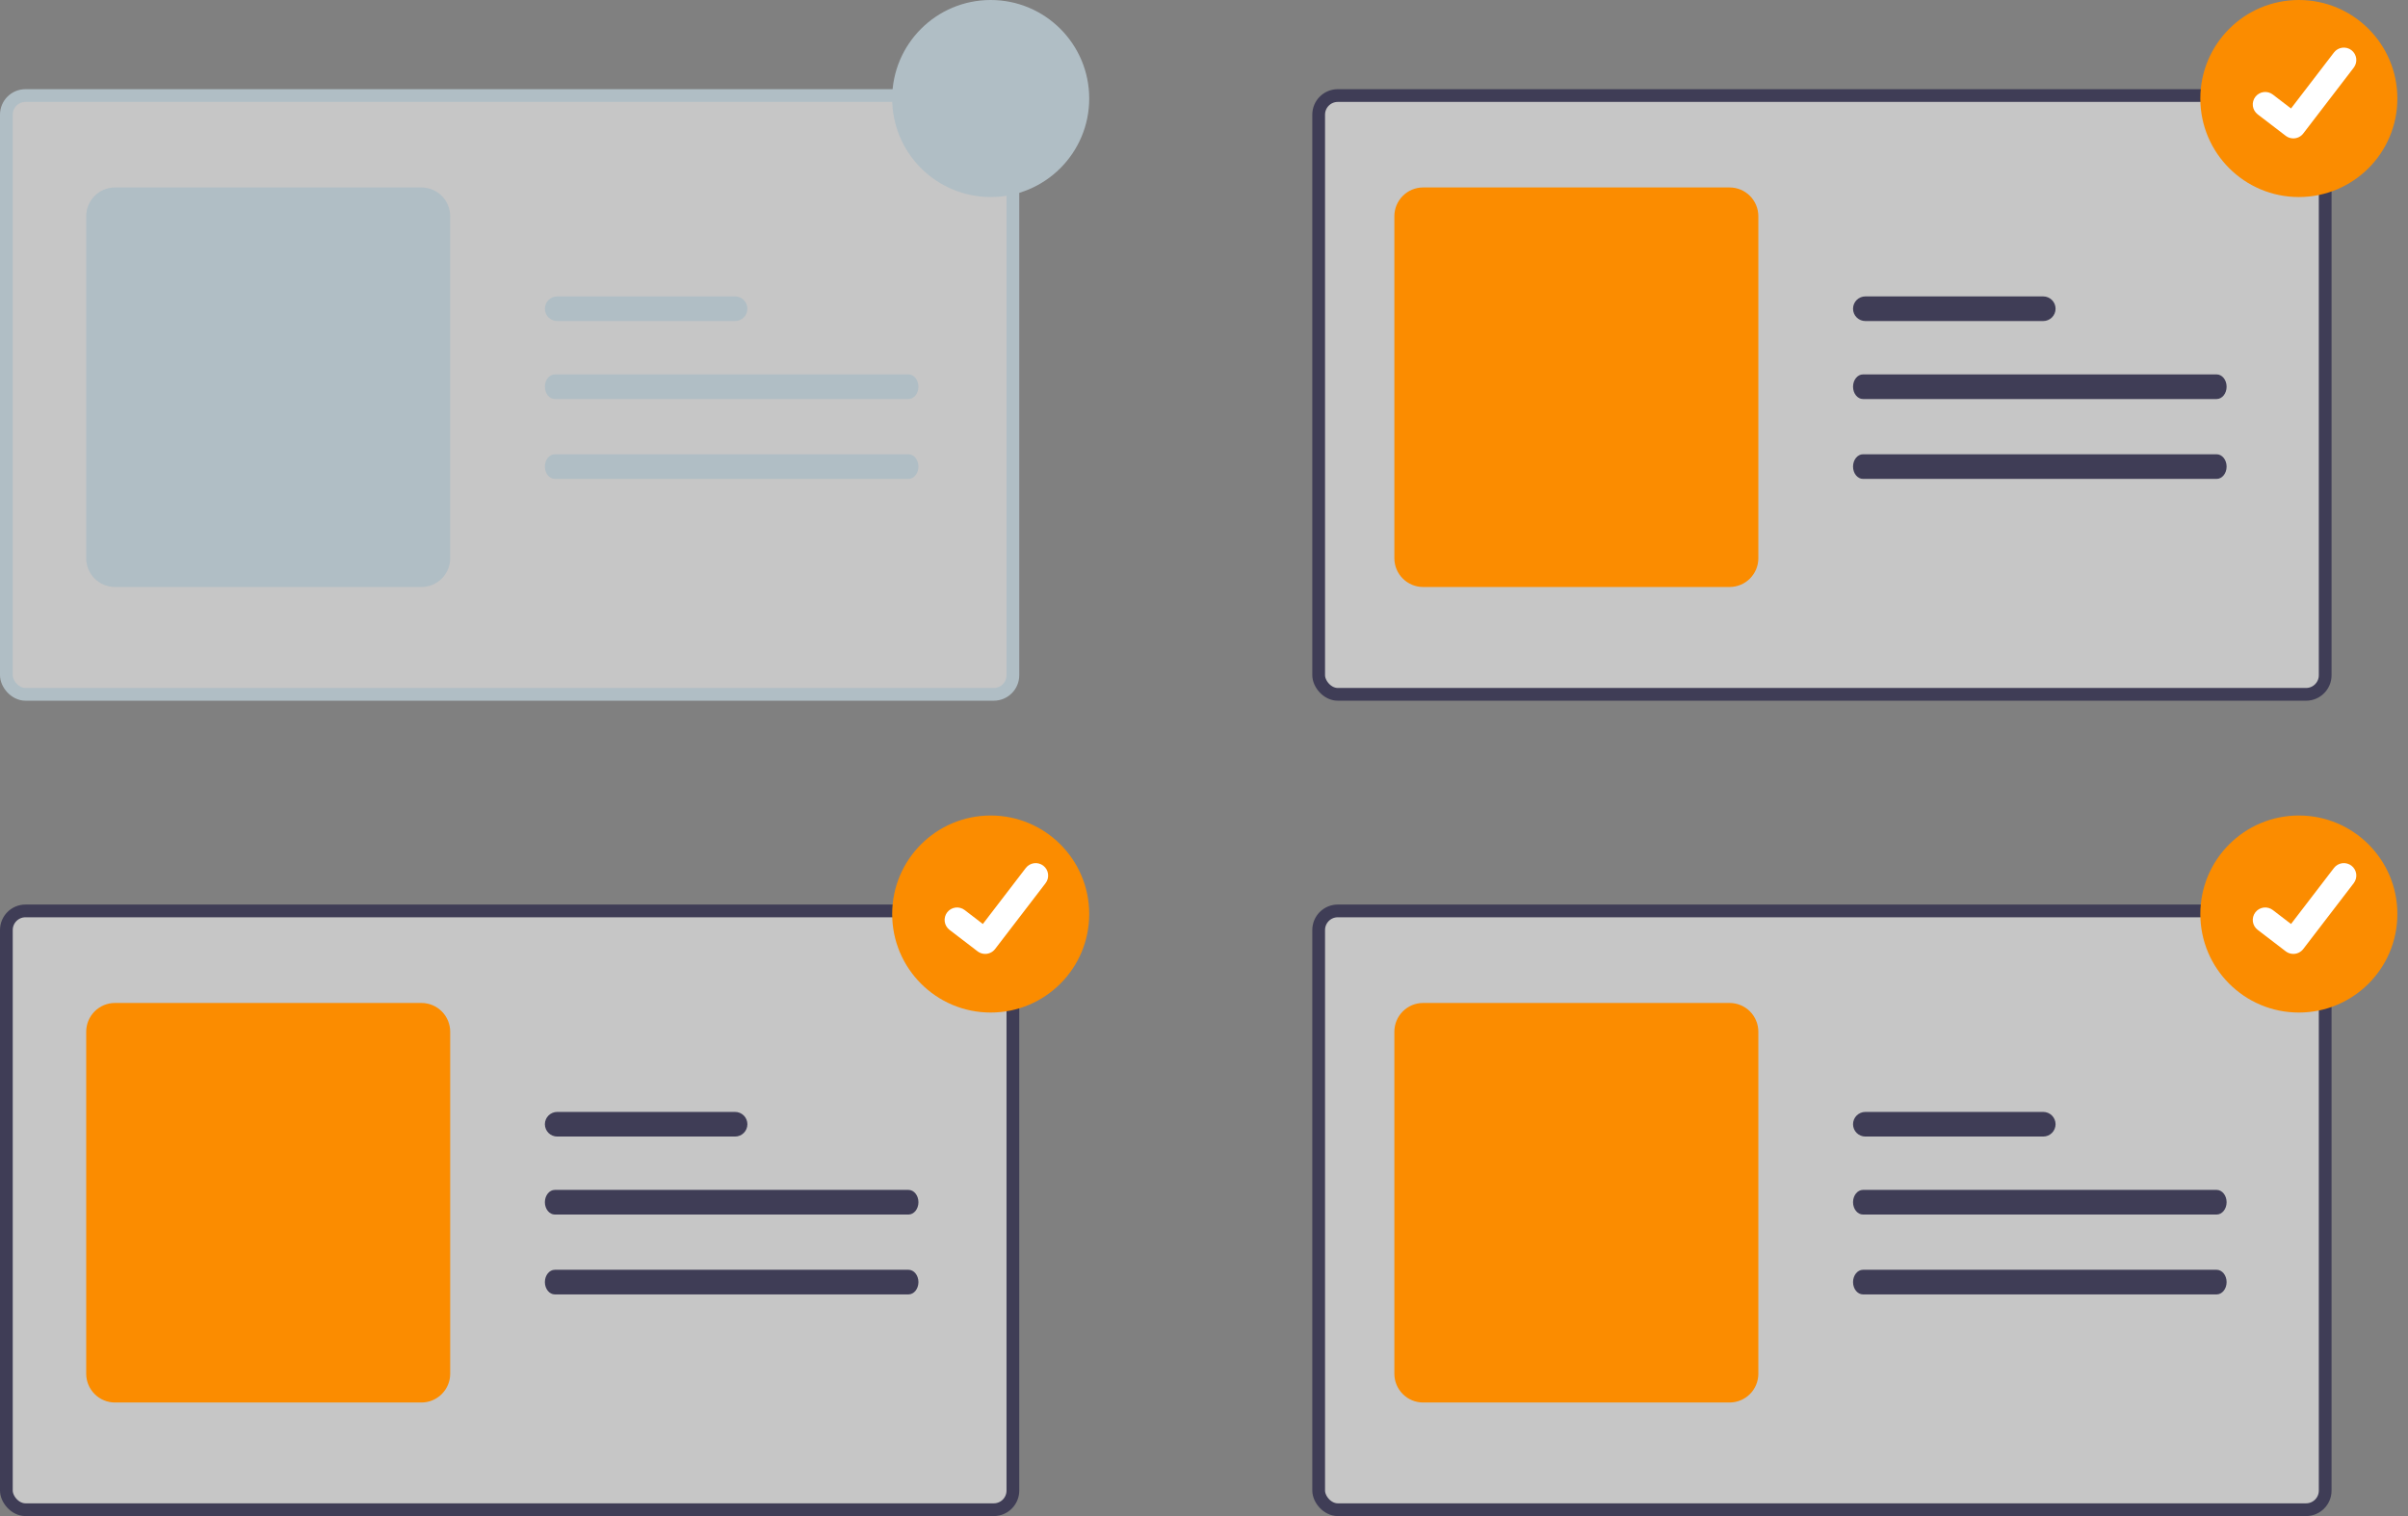 <svg width="189" height="119" viewBox="0 0 189 119" fill="none" xmlns="http://www.w3.org/2000/svg">
    <rect x="0" y="0" width="189" height="119" fill="#808080" stroke="none"/>
    <g clip-path="url(#clip0)">
        <rect x="0.5" y="7.5" width="79" height="47" rx="1.5" fill="white" fill-opacity="0.55" stroke="#B0BEC5"/>
        <rect x="103.5" y="7.5" width="79" height="47" rx="1.5" fill="white" fill-opacity="0.55" stroke="#3F3D56"/>
        <rect x="103.5" y="71.5" width="79" height="47" rx="1.5" fill="white" fill-opacity="0.55" stroke="#3F3D56"/>
        <rect x="0.5" y="71.5" width="79" height="47" rx="1.5" fill="white" fill-opacity="0.55" stroke="#3F3D56"/>
        <path d="M57.696 23.266H43.734C43.477 23.266 43.231 23.368 43.05 23.549C42.869 23.73 42.767 23.976 42.767 24.232C42.767 24.489 42.869 24.735 43.05 24.916C43.231 25.097 43.477 25.199 43.734 25.199H57.696C57.952 25.199 58.198 25.097 58.379 24.916C58.56 24.735 58.662 24.489 58.662 24.232C58.662 23.976 58.56 23.73 58.379 23.549C58.198 23.368 57.952 23.266 57.696 23.266Z"
              fill="#B0BEC5"/>
        <path d="M71.305 29.388H43.549C43.117 29.388 42.767 29.822 42.767 30.354C42.767 30.887 43.117 31.321 43.549 31.321H71.305C71.737 31.321 72.087 30.887 72.087 30.354C72.087 29.822 71.737 29.388 71.305 29.388Z"
              fill="#B0BEC5"/>
        <path d="M71.305 35.657H43.549C43.117 35.657 42.767 36.091 42.767 36.624C42.767 37.156 43.117 37.59 43.549 37.59H71.305C71.737 37.59 72.087 37.156 72.087 36.624C72.087 36.091 71.737 35.657 71.305 35.657Z"
              fill="#B0BEC5"/>
        <path d="M33.079 46.075H9.022C8.424 46.074 7.85 45.836 7.428 45.413C7.005 44.991 6.767 44.417 6.766 43.819V16.969C6.767 16.371 7.005 15.798 7.428 15.375C7.85 14.952 8.424 14.714 9.022 14.714H33.079C33.677 14.714 34.251 14.952 34.673 15.375C35.096 15.798 35.334 16.371 35.335 16.969V43.819C35.334 44.417 35.096 44.991 34.673 45.413C34.251 45.836 33.677 46.074 33.079 46.075Z"
              fill="#B0BEC5"/>
        <path d="M77.758 15.466C82.029 15.466 85.491 12.004 85.491 7.733C85.491 3.462 82.029 0 77.758 0C73.487 0 70.025 3.462 70.025 7.733C70.025 12.004 73.487 15.466 77.758 15.466Z"
              fill="#B0BEC5"/>
        <path d="M160.371 23.266H146.409C146.152 23.266 145.907 23.368 145.725 23.549C145.544 23.73 145.442 23.976 145.442 24.232C145.442 24.489 145.544 24.735 145.725 24.916C145.907 25.097 146.152 25.199 146.409 25.199H160.371C160.627 25.199 160.873 25.097 161.054 24.916C161.236 24.735 161.338 24.489 161.338 24.232C161.338 23.976 161.236 23.73 161.054 23.549C160.873 23.368 160.627 23.266 160.371 23.266Z"
              fill="#3F3D56"/>
        <path d="M173.981 29.388H146.224C145.792 29.388 145.442 29.822 145.442 30.354C145.442 30.887 145.792 31.321 146.224 31.321H173.981C174.413 31.321 174.763 30.887 174.763 30.354C174.763 29.822 174.413 29.388 173.981 29.388Z"
              fill="#3F3D56"/>
        <path d="M173.981 35.657H146.224C145.792 35.657 145.442 36.091 145.442 36.624C145.442 37.156 145.792 37.59 146.224 37.59H173.981C174.413 37.59 174.763 37.156 174.763 36.624C174.763 36.091 174.413 35.657 173.981 35.657Z"
              fill="#3F3D56"/>
        <path d="M135.755 46.075H111.697C111.099 46.074 110.526 45.836 110.103 45.413C109.68 44.991 109.442 44.417 109.441 43.819V16.969C109.442 16.371 109.68 15.798 110.103 15.375C110.526 14.952 111.099 14.714 111.697 14.714H135.755C136.352 14.714 136.926 14.952 137.349 15.375C137.771 15.798 138.009 16.371 138.01 16.969V43.819C138.009 44.417 137.771 44.991 137.349 45.413C136.926 45.836 136.352 46.074 135.755 46.075Z"
              fill="#FB8C00"/>
        <path d="M180.433 15.466C184.704 15.466 188.166 12.004 188.166 7.733C188.166 3.462 184.704 0 180.433 0C176.162 0 172.7 3.462 172.7 7.733C172.7 12.004 176.162 15.466 180.433 15.466Z"
              fill="#FB8C00"/>
        <path d="M179.999 10.863C179.788 10.864 179.582 10.795 179.414 10.669L179.403 10.661L177.201 8.975C177.098 8.897 177.013 8.799 176.948 8.688C176.883 8.577 176.841 8.454 176.824 8.326C176.807 8.199 176.816 8.069 176.849 7.945C176.882 7.82 176.939 7.704 177.018 7.602C177.096 7.5 177.194 7.414 177.305 7.35C177.416 7.285 177.539 7.243 177.667 7.227C177.794 7.21 177.924 7.218 178.048 7.252C178.173 7.285 178.289 7.343 178.391 7.421L179.818 8.515L183.189 4.119C183.267 4.017 183.365 3.931 183.476 3.867C183.587 3.802 183.71 3.761 183.837 3.744C183.965 3.727 184.094 3.736 184.218 3.769C184.342 3.802 184.459 3.859 184.561 3.937L184.54 3.966L184.561 3.938C184.767 4.096 184.902 4.329 184.936 4.586C184.969 4.844 184.9 5.104 184.742 5.31L180.777 10.481C180.685 10.601 180.567 10.697 180.432 10.763C180.297 10.829 180.149 10.864 179.999 10.863Z"
              fill="white"/>
        <path d="M57.696 87.277H43.734C43.477 87.277 43.231 87.379 43.05 87.56C42.869 87.741 42.767 87.987 42.767 88.243C42.767 88.5 42.869 88.746 43.05 88.927C43.231 89.108 43.477 89.21 43.734 89.21H57.696C57.952 89.21 58.198 89.108 58.379 88.927C58.56 88.746 58.662 88.5 58.662 88.243C58.662 87.987 58.56 87.741 58.379 87.56C58.198 87.379 57.952 87.277 57.696 87.277Z"
              fill="#3F3D56"/>
        <path d="M71.305 93.398H43.549C43.117 93.398 42.767 93.832 42.767 94.365C42.767 94.898 43.117 95.332 43.549 95.332H71.305C71.737 95.332 72.087 94.898 72.087 94.365C72.087 93.832 71.737 93.398 71.305 93.398Z"
              fill="#3F3D56"/>
        <path d="M71.305 99.668H43.549C43.117 99.668 42.767 100.102 42.767 100.634C42.767 101.167 43.117 101.601 43.549 101.601H71.305C71.737 101.601 72.087 101.167 72.087 100.634C72.087 100.102 71.737 99.668 71.305 99.668Z"
              fill="#3F3D56"/>
        <path d="M33.079 110.086H9.022C8.424 110.085 7.85 109.847 7.428 109.424C7.005 109.002 6.767 108.428 6.766 107.83V80.98C6.767 80.382 7.005 79.809 7.428 79.386C7.85 78.963 8.424 78.725 9.022 78.725H33.079C33.677 78.725 34.251 78.963 34.673 79.386C35.096 79.809 35.334 80.382 35.335 80.98V107.83C35.334 108.428 35.096 109.002 34.673 109.424C34.251 109.847 33.677 110.085 33.079 110.086Z"
              fill="#FB8C00"/>
        <path d="M77.758 79.477C82.029 79.477 85.491 76.014 85.491 71.744C85.491 67.473 82.029 64.011 77.758 64.011C73.487 64.011 70.025 67.473 70.025 71.744C70.025 76.014 73.487 79.477 77.758 79.477Z"
              fill="#FB8C00"/>
        <path d="M77.323 74.874C77.113 74.874 76.907 74.806 76.739 74.68L76.728 74.672L74.526 72.986C74.423 72.908 74.338 72.81 74.273 72.699C74.208 72.588 74.166 72.465 74.149 72.337C74.132 72.21 74.141 72.08 74.174 71.956C74.207 71.831 74.264 71.715 74.343 71.613C74.421 71.51 74.518 71.425 74.63 71.36C74.741 71.296 74.864 71.254 74.992 71.237C75.119 71.221 75.249 71.229 75.373 71.263C75.498 71.296 75.614 71.354 75.716 71.432L77.142 72.526L80.514 68.129C80.592 68.028 80.689 67.942 80.801 67.878C80.912 67.813 81.035 67.772 81.162 67.755C81.29 67.738 81.419 67.746 81.543 67.78C81.667 67.813 81.784 67.87 81.886 67.948L81.865 67.977L81.886 67.949C82.092 68.107 82.227 68.34 82.26 68.597C82.294 68.855 82.225 69.115 82.067 69.321L78.102 74.492C78.01 74.611 77.892 74.708 77.757 74.774C77.622 74.84 77.474 74.874 77.323 74.874Z"
              fill="white"/>
        <path d="M160.371 87.277H146.409C146.152 87.277 145.907 87.379 145.725 87.56C145.544 87.741 145.442 87.987 145.442 88.243C145.442 88.5 145.544 88.746 145.725 88.927C145.907 89.108 146.152 89.21 146.409 89.21H160.371C160.627 89.21 160.873 89.108 161.054 88.927C161.236 88.746 161.338 88.5 161.338 88.243C161.338 87.987 161.236 87.741 161.054 87.56C160.873 87.379 160.627 87.277 160.371 87.277Z"
              fill="#3F3D56"/>
        <path d="M173.981 93.398H146.224C145.792 93.398 145.442 93.832 145.442 94.365C145.442 94.898 145.792 95.332 146.224 95.332H173.981C174.413 95.332 174.763 94.898 174.763 94.365C174.763 93.832 174.413 93.398 173.981 93.398Z"
              fill="#3F3D56"/>
        <path d="M173.981 99.668H146.224C145.792 99.668 145.442 100.102 145.442 100.634C145.442 101.167 145.792 101.601 146.224 101.601H173.981C174.413 101.601 174.763 101.167 174.763 100.634C174.763 100.102 174.413 99.668 173.981 99.668Z"
              fill="#3F3D56"/>
        <path d="M135.755 110.086H111.697C111.099 110.085 110.526 109.847 110.103 109.424C109.68 109.002 109.442 108.428 109.441 107.83V80.98C109.442 80.382 109.68 79.809 110.103 79.386C110.526 78.963 111.099 78.725 111.697 78.725H135.755C136.352 78.725 136.926 78.963 137.349 79.386C137.771 79.809 138.009 80.382 138.01 80.98V107.83C138.009 108.428 137.771 109.002 137.349 109.424C136.926 109.847 136.352 110.085 135.755 110.086Z"
              fill="#FB8C00"/>
        <path d="M180.433 79.477C184.704 79.477 188.166 76.014 188.166 71.744C188.166 67.473 184.704 64.011 180.433 64.011C176.162 64.011 172.7 67.473 172.7 71.744C172.7 76.014 176.162 79.477 180.433 79.477Z"
              fill="#FB8C00"/>
        <path d="M179.999 74.874C179.788 74.874 179.582 74.806 179.414 74.68L179.403 74.672L177.201 72.986C177.098 72.908 177.013 72.81 176.948 72.699C176.883 72.588 176.841 72.465 176.824 72.337C176.807 72.21 176.816 72.08 176.849 71.956C176.882 71.831 176.939 71.715 177.018 71.613C177.096 71.51 177.194 71.425 177.305 71.36C177.416 71.296 177.539 71.254 177.667 71.237C177.794 71.221 177.924 71.229 178.048 71.263C178.173 71.296 178.289 71.354 178.391 71.432L179.818 72.526L183.189 68.129C183.267 68.028 183.365 67.942 183.476 67.878C183.587 67.813 183.71 67.772 183.837 67.755C183.965 67.738 184.094 67.746 184.218 67.78C184.342 67.813 184.459 67.87 184.561 67.948L184.54 67.977L184.561 67.949C184.767 68.107 184.902 68.34 184.936 68.597C184.969 68.855 184.9 69.115 184.742 69.321L180.777 74.492C180.685 74.611 180.567 74.708 180.432 74.774C180.297 74.84 180.149 74.874 179.999 74.874Z"
              fill="white"/>
    </g>
    <defs>
        <clipPath id="clip0">
            <rect width="188.166" height="119" fill="white"/>
        </clipPath>
    </defs>
</svg>
